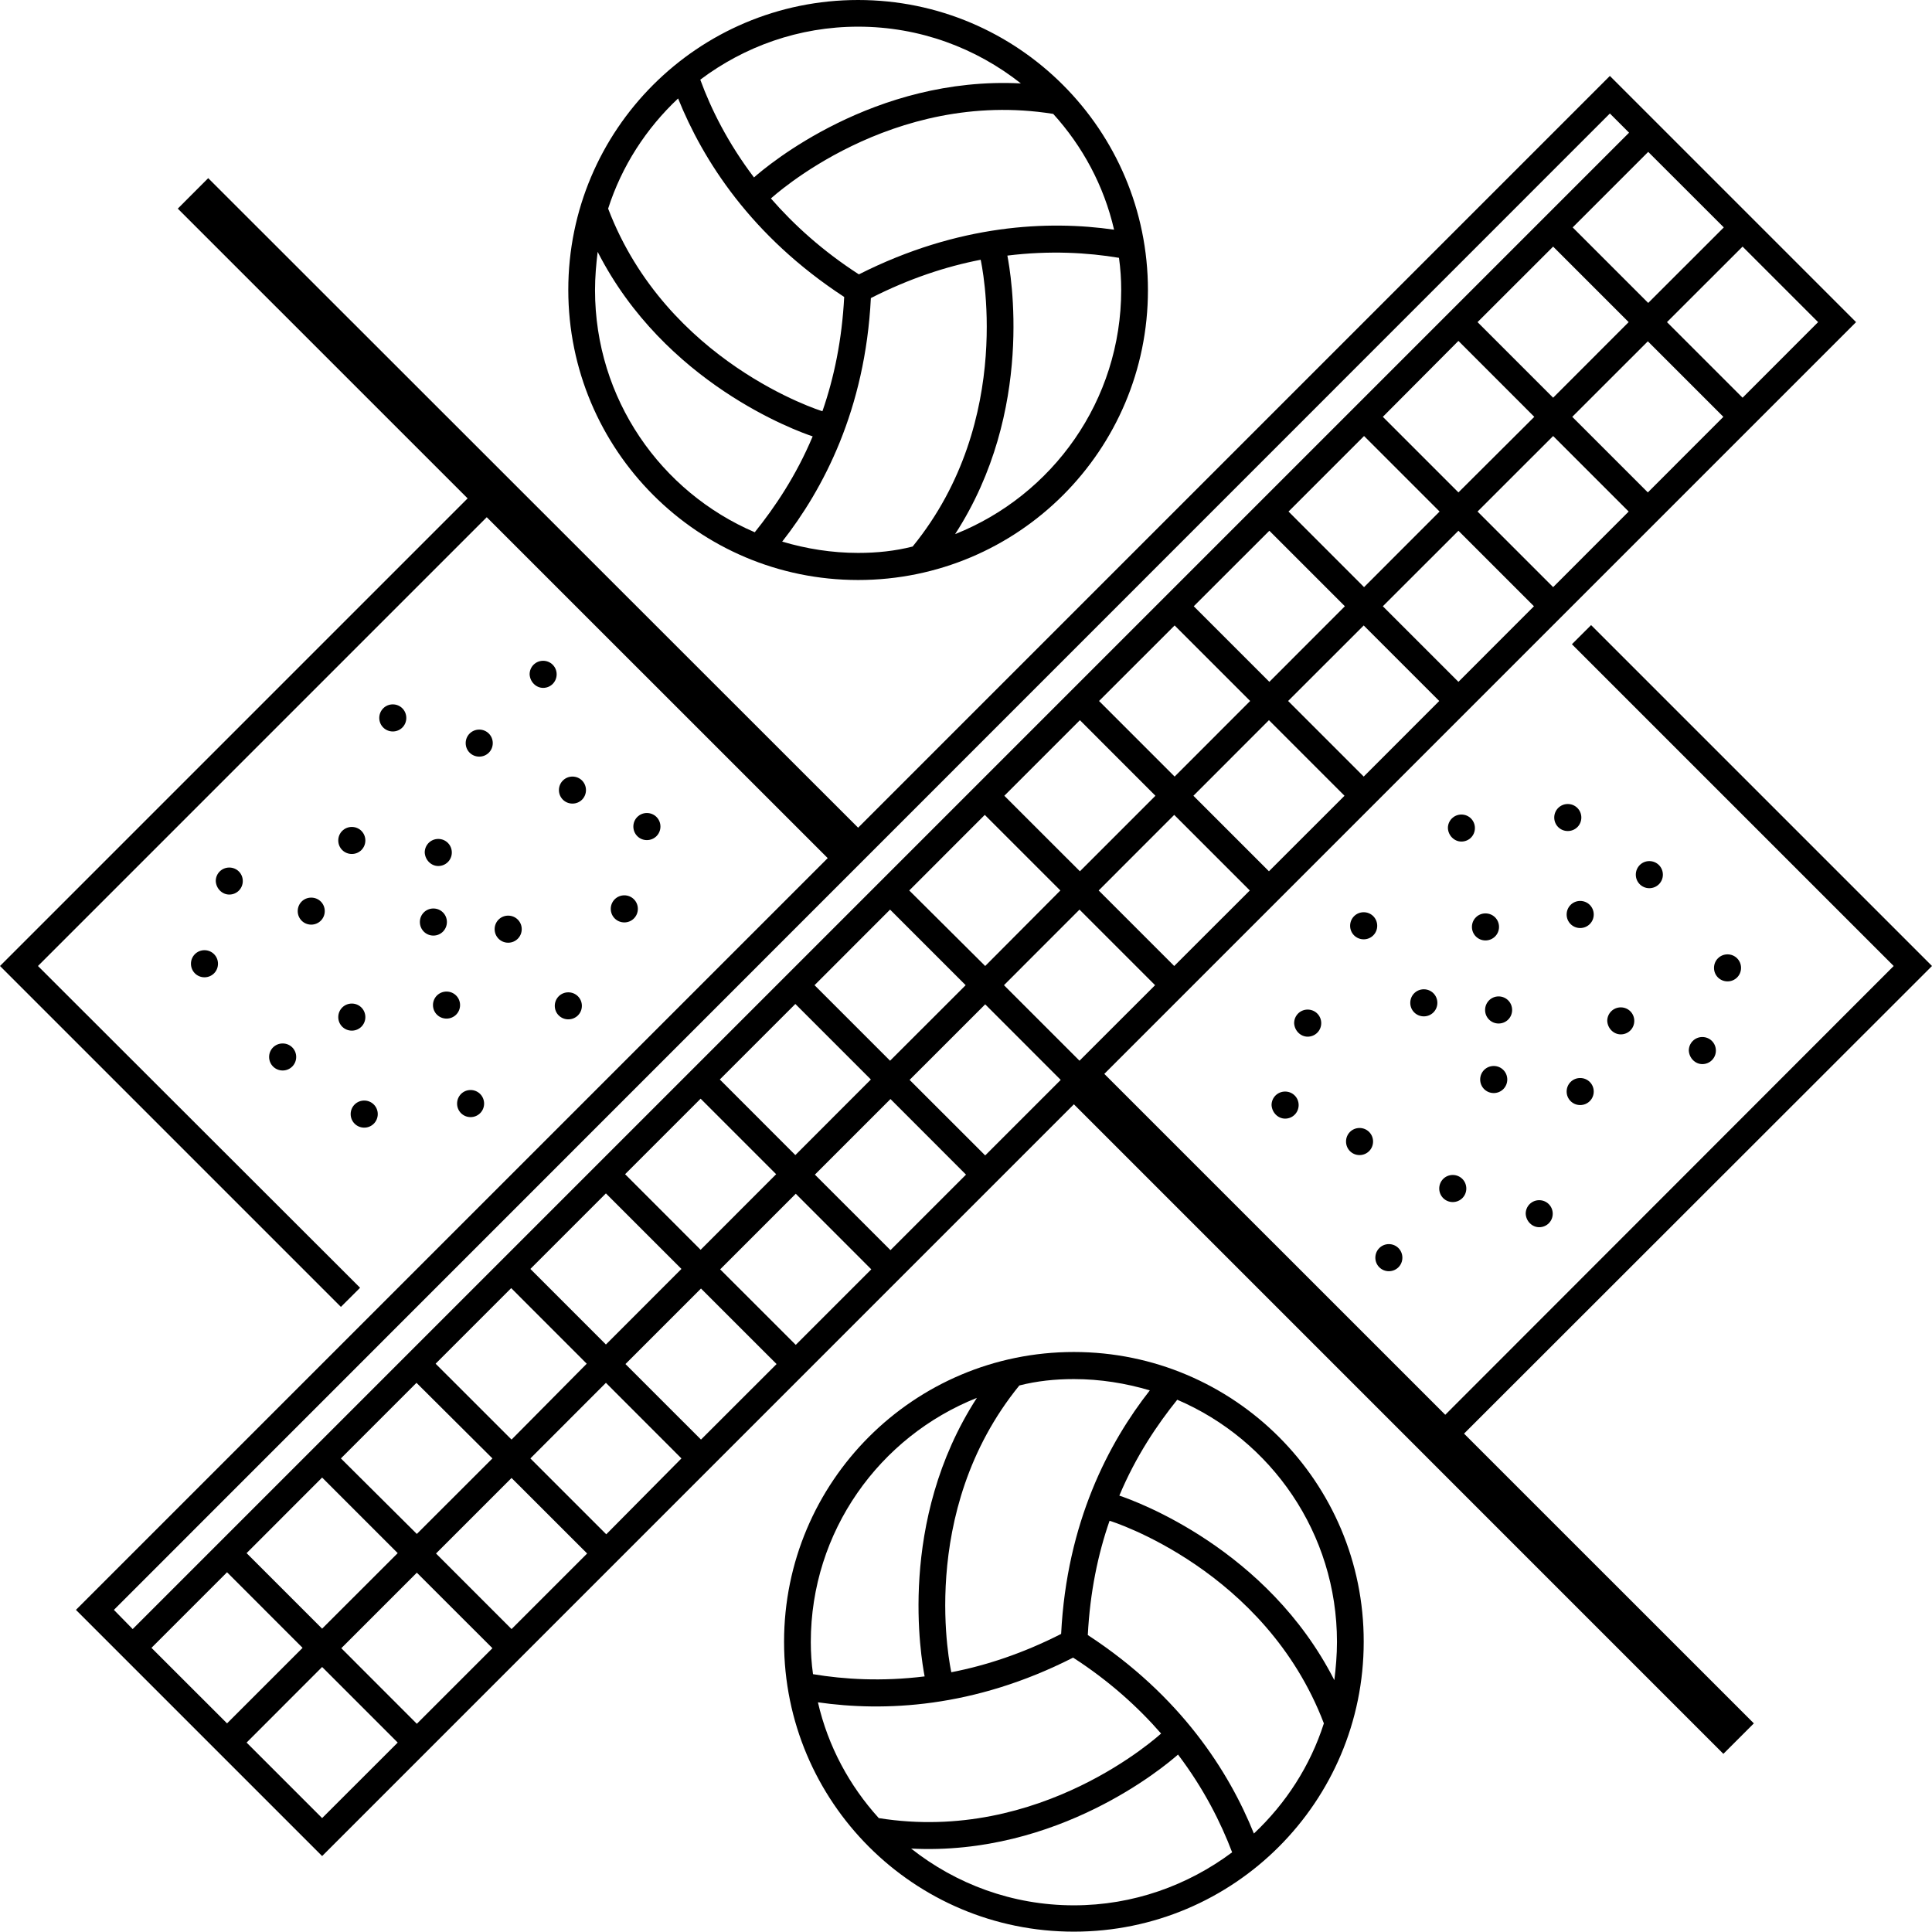 <?xml version="1.0" encoding="UTF-8"?>
<svg xmlns="http://www.w3.org/2000/svg" xmlns:xlink="http://www.w3.org/1999/xlink" width="150px" height="150px" viewBox="0 0 129 129" version="1.1">
<g id="surface1">
<path style=" stroke:none;fill-rule:nonzero;fill:rgb(0%,0%,0%);fill-opacity:1;" d="M 23.492 68.816 C 23.992 68.816 24.395 68.414 24.395 67.914 C 24.395 67.41 23.992 67.008 23.492 67.008 C 22.988 67.008 22.586 67.41 22.586 67.914 C 22.586 68.414 22.988 68.816 23.492 68.816 Z M 23.492 68.816 "/>
<path style=" stroke:none;fill-rule:nonzero;fill:rgb(0%,0%,0%);fill-opacity:1;" d="M 23.492 57.02 C 23.992 57.02 24.395 56.621 24.395 56.117 C 24.395 55.617 23.992 55.215 23.492 55.215 C 22.988 55.215 22.586 55.617 22.586 56.117 C 22.586 56.621 22.988 57.02 23.492 57.02 Z M 23.492 57.02 "/>
<path style=" stroke:none;fill-rule:nonzero;fill:rgb(0%,0%,0%);fill-opacity:1;" d="M 24.32 75.293 C 24.82 75.293 25.223 74.891 25.223 74.387 C 25.223 73.887 24.82 73.484 24.32 73.484 C 23.816 73.484 23.414 73.887 23.414 74.387 C 23.414 74.891 23.816 75.293 24.32 75.293 Z M 24.32 75.293 "/>
<path style=" stroke:none;fill-rule:nonzero;fill:rgb(0%,0%,0%);fill-opacity:1;" d="M 29.816 68.012 C 30.316 68.012 30.719 67.613 30.719 67.109 C 30.719 66.609 30.316 66.207 29.816 66.207 C 29.312 66.207 28.91 66.609 28.91 67.109 C 28.91 67.613 29.312 68.012 29.816 68.012 Z M 29.816 68.012 "/>
<path style=" stroke:none;fill-rule:nonzero;fill:rgb(0%,0%,0%);fill-opacity:1;" d="M 28.938 62.469 C 29.438 62.469 29.84 62.066 29.84 61.562 C 29.84 61.062 29.438 60.66 28.938 60.66 C 28.434 60.66 28.035 61.062 28.035 61.562 C 28.035 62.066 28.434 62.469 28.938 62.469 Z M 28.938 62.469 "/>
<path style=" stroke:none;fill-rule:nonzero;fill:rgb(0%,0%,0%);fill-opacity:1;" d="M 38.223 53.656 C 38.727 53.656 39.125 53.258 39.125 52.754 C 39.125 52.254 38.727 51.852 38.223 51.852 C 37.723 51.852 37.32 52.254 37.32 52.754 C 37.32 53.258 37.723 53.656 38.223 53.656 Z M 38.223 53.656 "/>
<path style=" stroke:none;fill-rule:nonzero;fill:rgb(0%,0%,0%);fill-opacity:1;" d="M 33.93 62.945 C 34.434 62.945 34.836 62.543 34.836 62.039 C 34.836 61.539 34.434 61.137 33.93 61.137 C 33.43 61.137 33.027 61.539 33.027 62.039 C 33.027 62.543 33.43 62.945 33.93 62.945 Z M 33.93 62.945 "/>
<path style=" stroke:none;fill-rule:nonzero;fill:rgb(0%,0%,0%);fill-opacity:1;" d="M 29.262 57.824 C 29.766 57.824 30.168 57.422 30.168 56.922 C 30.168 56.418 29.766 56.016 29.262 56.016 C 28.762 56.016 28.359 56.418 28.359 56.922 C 28.387 57.422 28.785 57.824 29.262 57.824 Z M 29.262 57.824 "/>
<path style=" stroke:none;fill-rule:nonzero;fill:rgb(0%,0%,0%);fill-opacity:1;" d="M 26.227 48.84 C 26.73 48.84 27.129 48.438 27.129 47.938 C 27.129 47.434 26.73 47.031 26.227 47.031 C 25.727 47.031 25.324 47.434 25.324 47.938 C 25.324 48.438 25.727 48.84 26.227 48.84 Z M 26.227 48.84 "/>
<path style=" stroke:none;fill-rule:nonzero;fill:rgb(0%,0%,0%);fill-opacity:1;" d="M 31.422 74.59 C 31.922 74.59 32.324 74.188 32.324 73.688 C 32.324 73.184 31.922 72.781 31.422 72.781 C 30.918 72.781 30.52 73.184 30.52 73.688 C 30.52 74.188 30.918 74.59 31.422 74.59 Z M 31.422 74.59 "/>
<path style=" stroke:none;fill-rule:nonzero;fill:rgb(0%,0%,0%);fill-opacity:1;" d="M 32 50.52 C 32.5 50.52 32.902 50.121 32.902 49.617 C 32.902 49.117 32.5 48.715 32 48.715 C 31.496 48.715 31.094 49.117 31.094 49.617 C 31.094 50.121 31.496 50.52 32 50.52 Z M 32 50.52 "/>
<path style=" stroke:none;fill-rule:nonzero;fill:rgb(0%,0%,0%);fill-opacity:1;" d="M 20.781 61.738 C 21.281 61.738 21.684 61.336 21.684 60.836 C 21.684 60.332 21.281 59.934 20.781 59.934 C 20.277 59.934 19.879 60.332 19.879 60.836 C 19.879 61.336 20.277 61.738 20.781 61.738 Z M 20.781 61.738 "/>
<path style=" stroke:none;fill-rule:nonzero;fill:rgb(0%,0%,0%);fill-opacity:1;" d="M 36.266 45.93 C 36.766 45.93 37.168 45.527 37.168 45.023 C 37.168 44.523 36.766 44.121 36.266 44.121 C 35.762 44.121 35.363 44.523 35.363 45.023 C 35.387 45.527 35.789 45.93 36.266 45.93 Z M 36.266 45.93 "/>
<path style=" stroke:none;fill-rule:nonzero;fill:rgb(0%,0%,0%);fill-opacity:1;" d="M 57.297 38.727 C 67.988 38.727 76.648 30.066 76.648 19.375 C 76.648 8.684 67.988 0 57.297 0 C 46.605 0 37.945 8.66 37.945 19.352 C 37.945 30.043 46.605 38.727 57.297 38.727 Z M 57.297 36.918 C 55.539 36.918 53.832 36.641 52.227 36.164 C 54.965 32.676 57.773 27.355 58.148 19.902 C 60.711 18.598 63.168 17.793 65.48 17.344 C 65.504 17.469 67.863 27.984 60.938 36.492 C 59.758 36.793 58.551 36.918 57.297 36.918 Z M 74.863 19.352 C 74.863 26.754 70.273 33.078 63.773 35.664 C 69.117 27.406 67.488 18.246 67.262 17.066 C 70.098 16.715 72.633 16.867 74.715 17.215 C 74.816 17.945 74.863 18.648 74.863 19.352 Z M 74.387 15.336 C 70.02 14.707 64 14.957 57.348 18.32 C 54.938 16.766 53.004 15.008 51.473 13.25 C 51.574 13.176 59.48 5.871 70.324 7.605 C 72.281 9.762 73.711 12.398 74.387 15.336 Z M 57.297 1.781 C 61.414 1.781 65.176 3.211 68.164 5.57 C 58.352 5.07 51.223 11.066 50.344 11.848 C 48.613 9.562 47.484 7.305 46.758 5.32 C 49.691 3.113 53.332 1.781 57.297 1.781 Z M 45.277 6.574 C 46.934 10.691 50.145 15.762 56.367 19.828 C 56.219 22.688 55.691 25.223 54.914 27.457 C 54.789 27.43 44.523 24.195 40.605 13.93 C 41.512 11.094 43.141 8.582 45.277 6.574 Z M 39.906 16.816 C 44.371 25.574 53.133 28.762 54.262 29.137 C 53.156 31.773 51.727 33.883 50.395 35.539 C 44.121 32.852 39.73 26.629 39.73 19.375 C 39.73 18.496 39.805 17.645 39.906 16.816 Z M 39.906 16.816 "/>
<path style=" stroke:none;fill-rule:nonzero;fill:rgb(0%,0%,0%);fill-opacity:1;" d="M 43.191 56.094 C 43.695 56.094 44.098 55.691 44.098 55.188 C 44.098 54.688 43.695 54.285 43.191 54.285 C 42.691 54.285 42.289 54.688 42.289 55.188 C 42.289 55.691 42.691 56.094 43.191 56.094 Z M 43.191 56.094 "/>
<path style=" stroke:none;fill-rule:nonzero;fill:rgb(0%,0%,0%);fill-opacity:1;" d="M 41.688 61.59 C 42.188 61.59 42.59 61.188 42.59 60.684 C 42.59 60.184 42.188 59.781 41.688 59.781 C 41.184 59.781 40.781 60.184 40.781 60.684 C 40.781 61.188 41.184 61.59 41.688 61.59 Z M 41.688 61.59 "/>
<path style=" stroke:none;fill-rule:nonzero;fill:rgb(0%,0%,0%);fill-opacity:1;" d="M 37.945 68.062 C 38.449 68.062 38.852 67.664 38.852 67.16 C 38.852 66.66 38.449 66.258 37.945 66.258 C 37.445 66.258 37.043 66.66 37.043 67.16 C 37.043 67.664 37.445 68.062 37.945 68.062 Z M 37.945 68.062 "/>
<path style=" stroke:none;fill-rule:nonzero;fill:rgb(0%,0%,0%);fill-opacity:1;" d="M 108.219 69.066 C 108.723 69.066 109.121 68.668 109.121 68.164 C 109.121 67.664 108.723 67.262 108.219 67.262 C 107.719 67.262 107.316 67.664 107.316 68.164 C 107.34 68.668 107.742 69.066 108.219 69.066 Z M 108.219 69.066 "/>
<path style=" stroke:none;fill-rule:nonzero;fill:rgb(0%,0%,0%);fill-opacity:1;" d="M 87.312 69.219 C 87.816 69.219 88.219 68.816 88.219 68.316 C 88.219 67.812 87.816 67.41 87.312 67.41 C 86.812 67.41 86.41 67.812 86.41 68.316 C 86.434 68.816 86.836 69.219 87.312 69.219 Z M 87.312 69.219 "/>
<path style=" stroke:none;fill-rule:nonzero;fill:rgb(0%,0%,0%);fill-opacity:1;" d="M 18.875 71.477 C 19.375 71.477 19.777 71.074 19.777 70.574 C 19.777 70.07 19.375 69.672 18.875 69.672 C 18.371 69.672 17.969 70.07 17.969 70.574 C 17.969 71.074 18.371 71.477 18.875 71.477 Z M 18.875 71.477 "/>
<path style=" stroke:none;fill-rule:nonzero;fill:rgb(0%,0%,0%);fill-opacity:1;" d="M 85.809 74.691 C 86.309 74.691 86.711 74.289 86.711 73.785 C 86.711 73.285 86.309 72.883 85.809 72.883 C 85.305 72.883 84.902 73.285 84.902 73.785 C 84.93 74.289 85.332 74.691 85.809 74.691 Z M 85.809 74.691 "/>
<path style=" stroke:none;fill-rule:nonzero;fill:rgb(0%,0%,0%);fill-opacity:1;" d="M 95.07 67.863 C 95.57 67.863 95.973 67.461 95.973 66.961 C 95.973 66.457 95.57 66.055 95.07 66.055 C 94.566 66.055 94.164 66.457 94.164 66.961 C 94.164 67.461 94.566 67.863 95.07 67.863 Z M 95.07 67.863 "/>
<path style=" stroke:none;fill-rule:nonzero;fill:rgb(0%,0%,0%);fill-opacity:1;" d="M 90.777 77.125 C 91.277 77.125 91.68 76.723 91.68 76.219 C 91.68 75.719 91.277 75.316 90.777 75.316 C 90.273 75.316 89.875 75.719 89.875 76.219 C 89.875 76.723 90.273 77.125 90.777 77.125 Z M 90.777 77.125 "/>
<path style=" stroke:none;fill-rule:nonzero;fill:rgb(0%,0%,0%);fill-opacity:1;" d="M 91.055 62.719 C 91.555 62.719 91.957 62.316 91.957 61.816 C 91.957 61.312 91.555 60.91 91.055 60.91 C 90.551 60.91 90.148 61.312 90.148 61.816 C 90.148 62.316 90.551 62.719 91.055 62.719 Z M 91.055 62.719 "/>
<path style=" stroke:none;fill-rule:nonzero;fill:rgb(0%,0%,0%);fill-opacity:1;" d="M 71.703 90.273 C 61.012 90.273 52.352 98.934 52.352 109.625 C 52.352 120.316 61.012 128.977 71.703 128.977 C 82.395 128.977 91.055 120.316 91.055 109.625 C 91.078 98.957 82.395 90.273 71.703 90.273 Z M 71.703 92.082 C 73.461 92.082 75.168 92.359 76.773 92.836 C 74.035 96.324 71.227 101.645 70.852 109.098 C 68.289 110.402 65.832 111.207 63.52 111.656 C 63.496 111.531 61.137 101.016 68.062 92.508 C 69.242 92.207 70.449 92.082 71.703 92.082 Z M 54.137 109.648 C 54.137 102.246 58.727 95.922 65.227 93.336 C 59.883 101.594 61.512 110.754 61.738 111.934 C 58.902 112.285 56.367 112.133 54.285 111.785 C 54.184 111.055 54.137 110.352 54.137 109.648 Z M 54.613 113.664 C 59.004 114.293 65 114.066 71.652 110.68 C 74.062 112.234 75.996 113.992 77.527 115.75 C 77.426 115.824 69.52 123.129 58.676 121.395 C 56.719 119.238 55.289 116.602 54.613 113.664 Z M 71.703 127.219 C 67.586 127.219 63.824 125.789 60.836 123.43 C 70.648 123.93 77.777 117.934 78.656 117.152 C 80.387 119.438 81.516 121.695 82.27 123.68 C 79.309 125.887 75.668 127.219 71.703 127.219 Z M 83.723 122.426 C 82.066 118.309 78.855 113.238 72.633 109.172 C 72.781 106.312 73.309 103.777 74.086 101.543 C 74.211 101.57 84.477 104.805 88.395 115.07 C 87.488 117.906 85.859 120.418 83.723 122.426 Z M 89.094 112.184 C 84.629 103.426 75.867 100.238 74.738 99.863 C 75.844 97.227 77.273 95.117 78.605 93.461 C 84.879 96.148 89.27 102.371 89.27 109.625 C 89.27 110.504 89.195 111.355 89.094 112.184 Z M 89.094 112.184 "/>
<path style=" stroke:none;fill-rule:nonzero;fill:rgb(0%,0%,0%);fill-opacity:1;" d="M 115.348 65.527 C 115.848 65.527 116.25 65.129 116.25 64.625 C 116.25 64.125 115.848 63.723 115.348 63.723 C 114.844 63.723 114.445 64.125 114.445 64.625 C 114.445 65.129 114.844 65.527 115.348 65.527 Z M 115.348 65.527 "/>
<path style=" stroke:none;fill-rule:nonzero;fill:rgb(0%,0%,0%);fill-opacity:1;" d="M 113.664 71.051 C 114.168 71.051 114.57 70.648 114.57 70.148 C 114.57 69.645 114.168 69.242 113.664 69.242 C 113.164 69.242 112.762 69.645 112.762 70.148 C 112.789 70.648 113.188 71.051 113.664 71.051 Z M 113.664 71.051 "/>
<path style=" stroke:none;fill-rule:nonzero;fill:rgb(0%,0%,0%);fill-opacity:1;" d="M 110.125 59.305 C 110.629 59.305 111.031 58.902 111.031 58.402 C 111.031 57.898 110.629 57.496 110.125 57.496 C 109.625 57.496 109.223 57.898 109.223 58.402 C 109.223 58.902 109.625 59.305 110.125 59.305 Z M 110.125 59.305 "/>
<path style=" stroke:none;fill-rule:nonzero;fill:rgb(0%,0%,0%);fill-opacity:1;" d="M 129 64.5 L 106.238 41.738 L 104.957 43.016 L 126.441 64.5 L 96.5 94.465 L 73.734 71.703 L 123.93 21.508 L 107.492 5.07 L 57.297 55.266 L 13.902 11.895 L 11.871 13.93 L 31.223 33.277 L 0 64.5 L 22.762 87.262 L 24.043 85.984 L 2.535 64.5 L 32.5 34.535 L 55.266 57.297 L 5.07 107.492 L 21.508 123.93 L 71.703 73.734 L 115.07 117.105 L 117.105 115.07 L 97.754 95.723 Z M 72.078 70.824 L 67.035 65.781 L 72.078 60.734 L 77.125 65.781 Z M 22.762 97.379 L 27.809 92.332 L 32.879 97.379 L 27.832 102.422 Z M 26.555 103.703 L 21.508 108.746 L 16.465 103.703 L 21.508 98.656 Z M 29.086 91.055 L 34.133 86.008 L 39.176 91.055 L 34.156 96.121 Z M 35.414 84.727 L 40.457 79.684 L 45.5 84.727 L 40.457 89.773 Z M 41.738 78.402 L 46.781 73.359 L 51.824 78.402 L 46.781 83.449 Z M 48.062 72.078 L 53.105 67.035 L 58.148 72.078 L 53.105 77.125 Z M 54.387 65.781 L 59.43 60.734 L 64.477 65.781 L 59.43 70.824 Z M 60.711 59.457 L 65.754 54.41 L 70.801 59.457 L 65.781 64.5 Z M 102.445 27.832 L 97.379 32.879 L 92.332 27.832 L 97.379 22.762 Z M 98.656 21.508 L 103.703 16.465 L 108.746 21.508 L 103.703 26.555 Z M 96.121 34.156 L 91.078 39.203 L 86.035 34.156 L 91.078 29.113 Z M 89.797 40.48 L 84.754 45.527 L 79.707 40.48 L 84.754 35.438 Z M 83.473 46.805 L 78.43 51.852 L 73.383 46.805 L 78.43 41.762 Z M 77.148 53.133 L 72.105 58.176 L 67.059 53.133 L 72.105 48.086 Z M 78.402 64.5 L 73.359 59.457 L 78.402 54.41 L 83.449 59.457 Z M 84.727 58.176 L 79.684 53.133 L 84.727 48.086 L 89.773 53.133 Z M 91.055 51.852 L 86.008 46.805 L 91.055 41.762 L 96.098 46.805 Z M 97.379 45.527 L 92.332 40.48 L 97.379 35.438 L 102.422 40.48 Z M 103.703 39.203 L 98.656 34.156 L 103.703 29.113 L 108.746 34.156 Z M 110.027 32.879 L 104.98 27.832 L 110.027 22.789 L 115.07 27.832 Z M 121.395 21.508 L 116.352 26.555 L 111.305 21.508 L 116.352 16.465 Z M 115.098 15.184 L 110.051 20.227 L 105.008 15.184 L 110.051 10.141 Z M 7.605 107.492 L 107.492 7.578 L 108.773 8.859 L 8.859 108.773 Z M 10.113 110.027 L 15.16 104.98 L 20.203 110.027 L 15.16 115.07 Z M 21.508 121.395 L 16.465 116.352 L 21.508 111.305 L 26.555 116.352 Z M 27.832 115.098 L 22.789 110.051 L 27.832 105.008 L 32.879 110.051 Z M 34.156 108.773 L 29.113 103.727 L 34.156 98.684 L 39.203 103.727 Z M 40.48 102.445 L 35.414 97.379 L 40.457 92.332 L 45.5 97.379 Z M 46.805 96.121 L 41.762 91.078 L 46.805 86.035 L 51.852 91.078 Z M 53.133 89.797 L 48.086 84.754 L 53.133 79.707 L 58.176 84.754 Z M 59.457 83.473 L 54.41 78.43 L 59.457 73.383 L 64.5 78.43 Z M 65.781 77.148 L 60.734 72.105 L 65.781 67.059 L 70.824 72.105 Z M 65.781 77.148 "/>
<path style=" stroke:none;fill-rule:nonzero;fill:rgb(0%,0%,0%);fill-opacity:1;" d="M 92.734 84.879 C 93.238 84.879 93.637 84.477 93.637 83.977 C 93.637 83.473 93.238 83.07 92.734 83.07 C 92.234 83.07 91.832 83.473 91.832 83.977 C 91.832 84.477 92.234 84.879 92.734 84.879 Z M 92.734 84.879 "/>
<path style=" stroke:none;fill-rule:nonzero;fill:rgb(0%,0%,0%);fill-opacity:1;" d="M 100.062 68.34 C 100.566 68.34 100.965 67.938 100.965 67.438 C 100.965 66.934 100.566 66.531 100.062 66.531 C 99.562 66.531 99.16 66.934 99.16 67.438 C 99.16 67.938 99.562 68.34 100.062 68.34 Z M 100.062 68.34 "/>
<path style=" stroke:none;fill-rule:nonzero;fill:rgb(0%,0%,0%);fill-opacity:1;" d="M 105.508 61.965 C 106.012 61.965 106.414 61.562 106.414 61.062 C 106.414 60.559 106.012 60.156 105.508 60.156 C 105.008 60.156 104.605 60.559 104.605 61.062 C 104.605 61.562 105.008 61.965 105.508 61.965 Z M 105.508 61.965 "/>
<path style=" stroke:none;fill-rule:nonzero;fill:rgb(0%,0%,0%);fill-opacity:1;" d="M 104.68 55.488 C 105.184 55.488 105.586 55.09 105.586 54.586 C 105.586 54.086 105.184 53.684 104.68 53.684 C 104.18 53.684 103.777 54.086 103.777 54.586 C 103.777 55.09 104.18 55.488 104.68 55.488 Z M 104.68 55.488 "/>
<path style=" stroke:none;fill-rule:nonzero;fill:rgb(0%,0%,0%);fill-opacity:1;" d="M 13.652 65.254 C 14.156 65.254 14.555 64.852 14.555 64.348 C 14.555 63.848 14.156 63.445 13.652 63.445 C 13.152 63.445 12.75 63.848 12.75 64.348 C 12.75 64.852 13.152 65.254 13.652 65.254 Z M 13.652 65.254 "/>
<path style=" stroke:none;fill-rule:nonzero;fill:rgb(0%,0%,0%);fill-opacity:1;" d="M 15.309 59.73 C 15.812 59.73 16.211 59.328 16.211 58.828 C 16.211 58.324 15.812 57.926 15.309 57.926 C 14.809 57.926 14.406 58.324 14.406 58.828 C 14.43 59.328 14.832 59.73 15.309 59.73 Z M 15.309 59.73 "/>
<path style=" stroke:none;fill-rule:nonzero;fill:rgb(0%,0%,0%);fill-opacity:1;" d="M 105.508 73.785 C 106.012 73.785 106.414 73.383 106.414 72.883 C 106.414 72.379 106.012 71.98 105.508 71.98 C 105.008 71.98 104.605 72.379 104.605 72.883 C 104.605 73.383 105.008 73.785 105.508 73.785 Z M 105.508 73.785 "/>
<path style=" stroke:none;fill-rule:nonzero;fill:rgb(0%,0%,0%);fill-opacity:1;" d="M 99.184 62.793 C 99.688 62.793 100.09 62.391 100.09 61.891 C 100.09 61.387 99.688 60.988 99.184 60.988 C 98.684 60.988 98.281 61.387 98.281 61.891 C 98.281 62.391 98.684 62.793 99.184 62.793 Z M 99.184 62.793 "/>
<path style=" stroke:none;fill-rule:nonzero;fill:rgb(0%,0%,0%);fill-opacity:1;" d="M 102.773 81.941 C 103.273 81.941 103.676 81.543 103.676 81.039 C 103.676 80.539 103.273 80.137 102.773 80.137 C 102.27 80.137 101.871 80.539 101.871 81.039 C 101.895 81.543 102.297 81.941 102.773 81.941 Z M 102.773 81.941 "/>
<path style=" stroke:none;fill-rule:nonzero;fill:rgb(0%,0%,0%);fill-opacity:1;" d="M 99.738 72.984 C 100.238 72.984 100.641 72.582 100.641 72.078 C 100.641 71.578 100.238 71.176 99.738 71.176 C 99.234 71.176 98.832 71.578 98.832 72.078 C 98.832 72.582 99.234 72.984 99.738 72.984 Z M 99.738 72.984 "/>
<path style=" stroke:none;fill-rule:nonzero;fill:rgb(0%,0%,0%);fill-opacity:1;" d="M 97 80.262 C 97.504 80.262 97.906 79.859 97.906 79.359 C 97.906 78.855 97.504 78.453 97 78.453 C 96.5 78.453 96.098 78.855 96.098 79.359 C 96.098 79.859 96.5 80.262 97 80.262 Z M 97 80.262 "/>
<path style=" stroke:none;fill-rule:nonzero;fill:rgb(0%,0%,0%);fill-opacity:1;" d="M 97.578 56.191 C 98.082 56.191 98.48 55.793 98.48 55.289 C 98.48 54.789 98.082 54.387 97.578 54.387 C 97.078 54.387 96.676 54.789 96.676 55.289 C 96.699 55.793 97.102 56.191 97.578 56.191 Z M 97.578 56.191 "/>
</g>
</svg>
